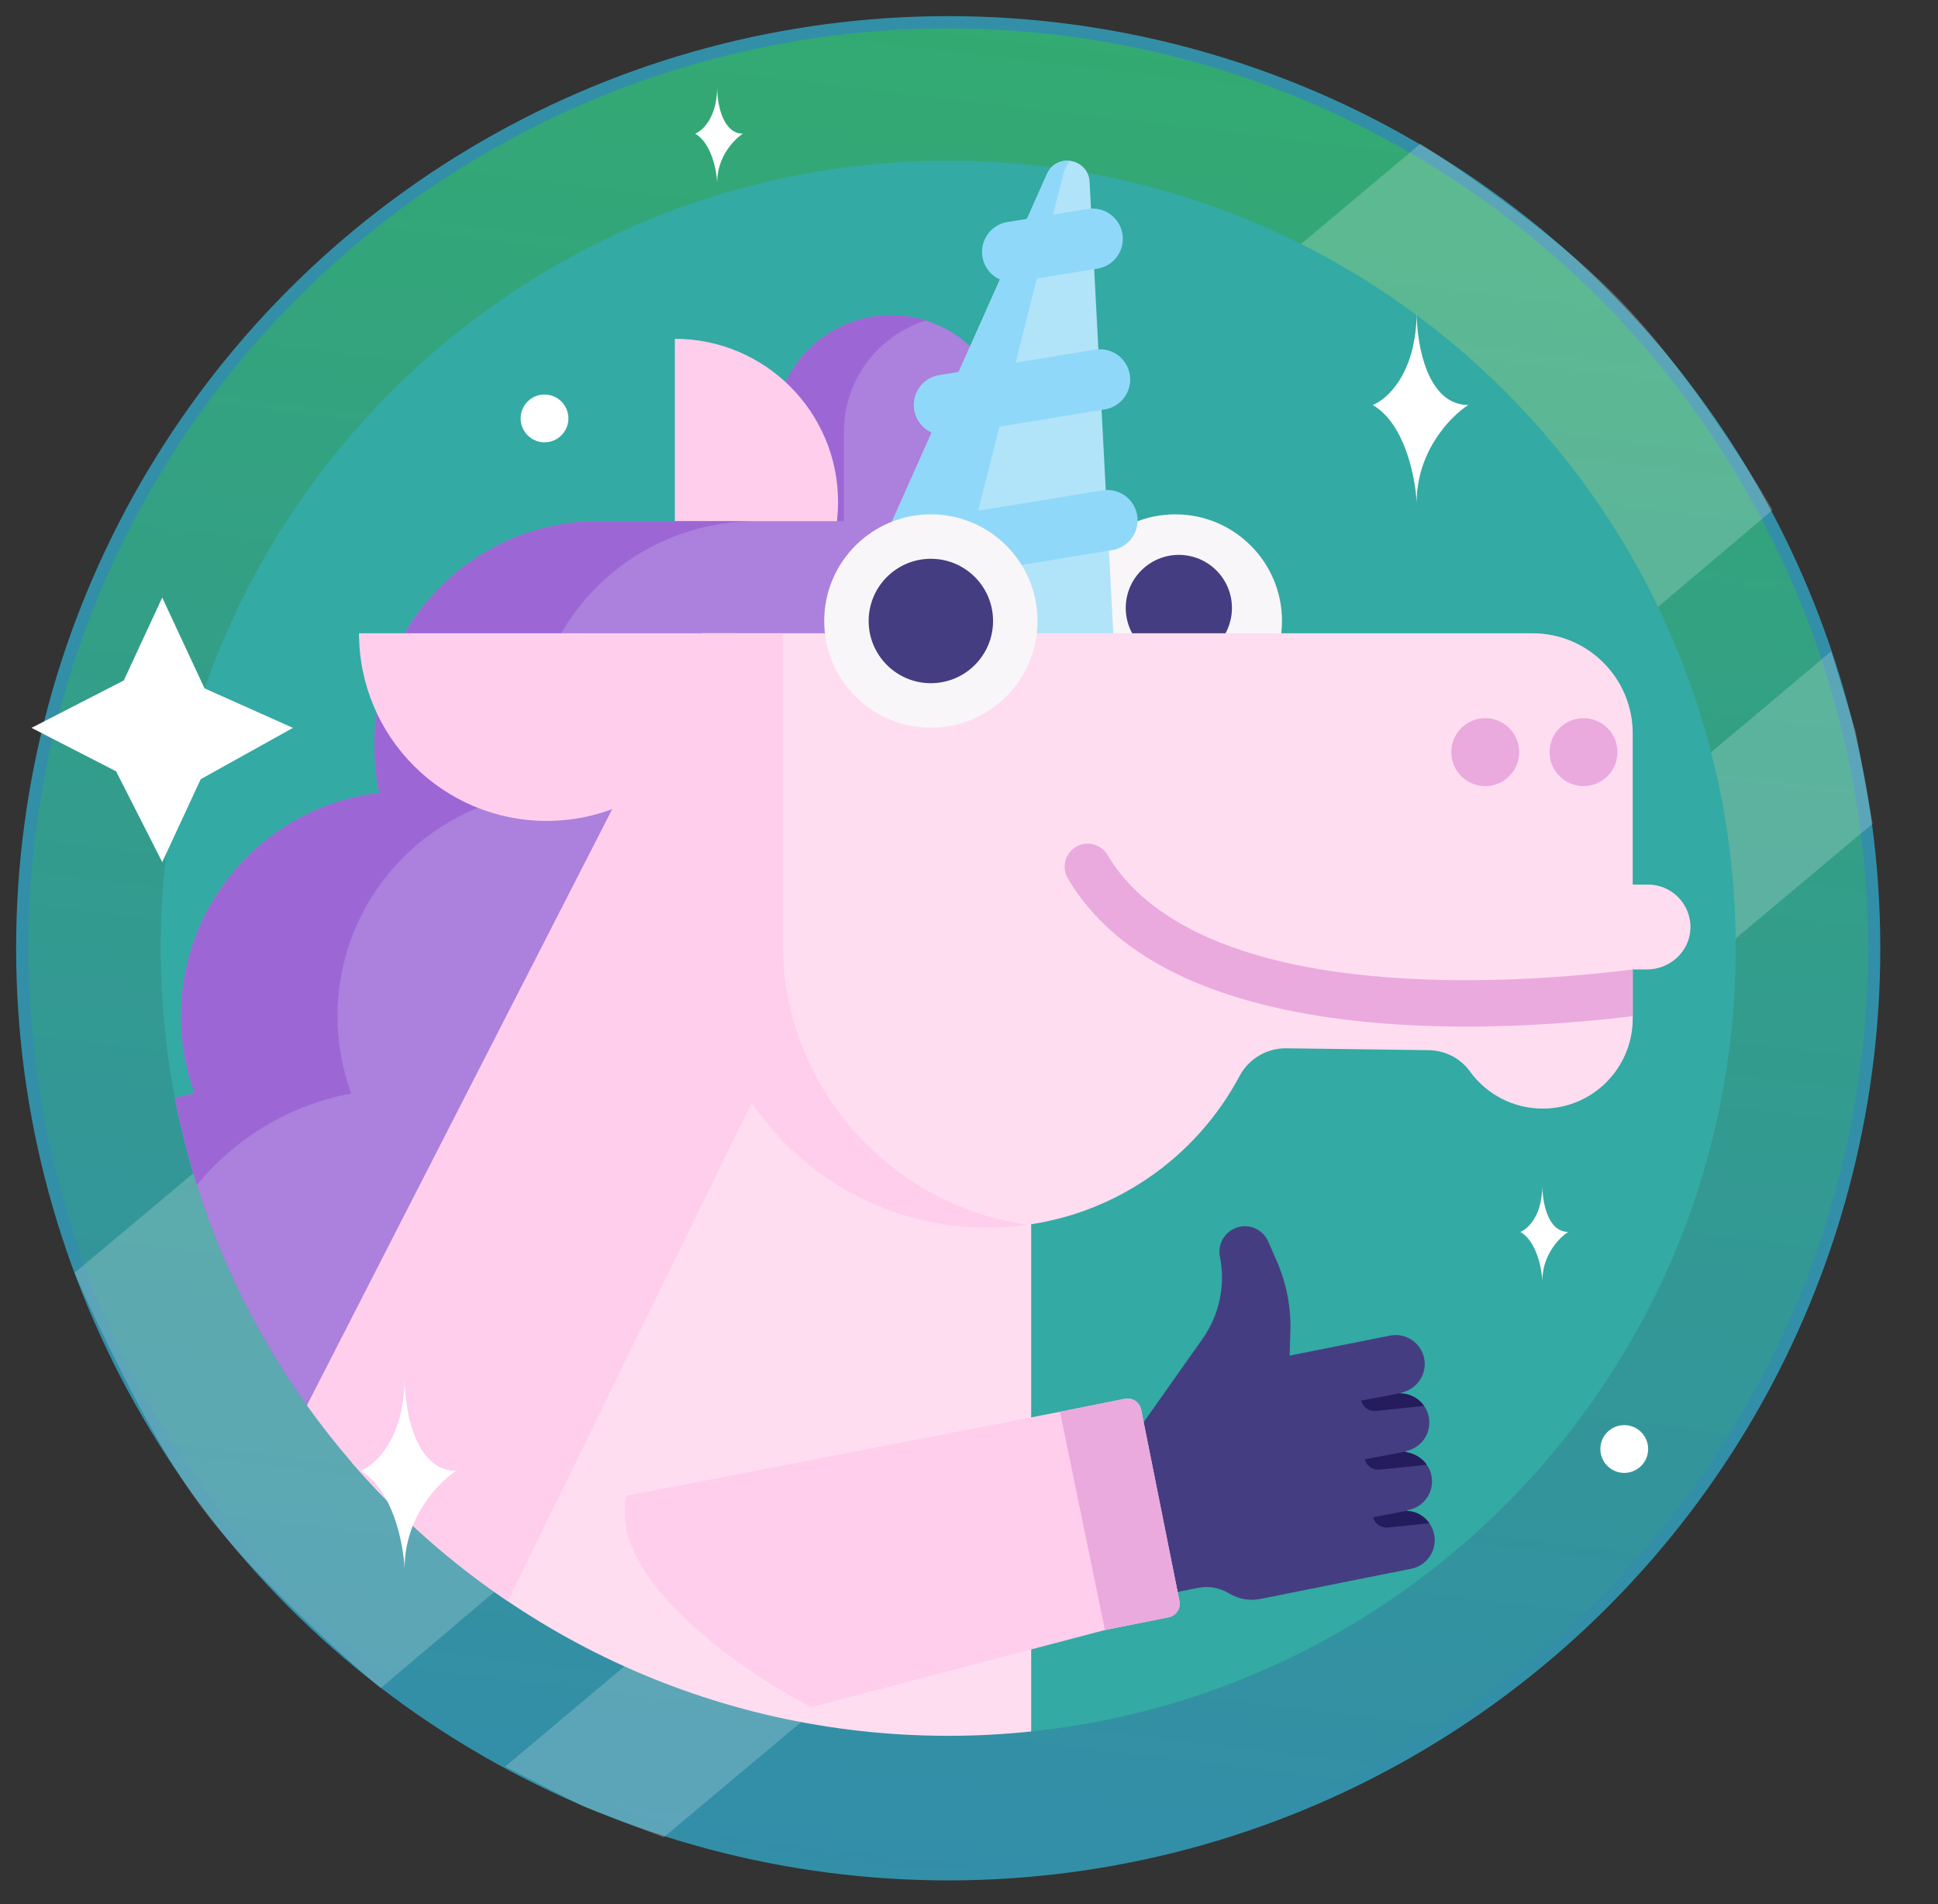 <svg width="630" height="619" viewBox="0 0 630 619" fill="none" xmlns="http://www.w3.org/2000/svg">
<rect x="0" y="0" width="630" height="619" fill="#333333" stroke="none"/>
<circle cx="308.242" cy="308.242" r="301" transform="rotate(-1 308.242 308.242)" fill="url(#paint0_linear)" stroke="#338FA8" stroke-width="4"/>
<path d="M461.742 46.742C461.742 46.742 503.742 73.242 528.242 99.242C552.742 125.242 576.242 165.742 576.242 165.742L123.742 548.742C123.742 548.742 83.742 515.242 64.242 488.242C44.742 461.242 24.242 413.742 24.242 413.742L461.742 46.742Z" fill="white" fill-opacity="0.2"/>
<path d="M595.242 211.742L603.242 237.742L608.742 267.742L215.742 597.242L189.742 587.242L164.242 574.242L595.242 211.742Z" fill="white" fill-opacity="0.2"/>
<path d="M564.242 308.242C564.242 407.712 507.512 493.932 424.632 536.312C413.022 542.252 400.902 547.322 388.352 551.452C382.342 553.432 376.222 555.192 370.022 556.732C358.7 559.542 347.077 561.596 335.213 562.838C326.349 563.766 317.351 494.254 308.242 494.254C222.264 494.254 154.759 471.641 99.759 456.834C69.843 414.938 52.242 363.644 52.242 308.242C52.242 166.862 166.862 52.242 308.242 52.242C449.622 52.242 564.242 166.862 564.242 308.242V308.242Z" fill="#33AAA3"/>
<path d="M382.078 236.525C401.224 236.525 416.745 221.004 416.745 201.858C416.745 182.712 401.224 167.191 382.078 167.191C362.932 167.191 347.411 182.712 347.411 201.858C347.411 221.004 362.932 236.525 382.078 236.525Z" fill="#F9F6F9"/>
<path d="M383.215 214.888C392.747 214.888 400.475 207.16 400.475 197.628C400.475 188.096 392.747 180.368 383.215 180.368C373.683 180.368 365.955 188.096 365.955 197.628C365.955 207.16 373.683 214.888 383.215 214.888Z" fill="#453D81"/>
<path d="M289.631 102.485C268.694 102.485 251.721 119.458 251.721 140.395V186.286H327.54V140.395C327.541 119.458 310.568 102.485 289.631 102.485V102.485Z" fill="#AC80DD"/>
<path d="M300.942 104.195C285.522 109.015 274.332 123.405 274.332 140.395V186.285H251.722V140.395C251.722 119.465 268.692 102.485 289.632 102.485C293.572 102.485 297.362 103.085 300.942 104.195V104.195Z" fill="#9D66D5"/>
<path d="M362.556 218.23L354.202 59.108C353.803 51.513 343.46 49.593 340.363 56.54L275.468 202.068L362.556 218.23Z" fill="#B1E4F9"/>
<path d="M348.292 52.37C347.48 52.219 346.33 53.887 345.423 57.48L307.38 207.991L275.468 202.068L340.356 56.539C341.907 53.066 345.275 51.81 348.292 52.37V52.37Z" fill="#90D8F9"/>
<path d="M282.897 191.057C278.932 190.321 275.67 187.175 274.984 182.966C274.111 177.605 277.749 172.551 283.11 171.677L358.396 159.408C363.759 158.534 368.811 162.173 369.685 167.534C370.559 172.895 366.92 177.949 361.559 178.823L286.273 191.092C285.121 191.279 283.983 191.258 282.897 191.057Z" fill="#90D8F9"/>
<path d="M305.091 141.307C301.127 140.571 297.865 137.425 297.179 133.217C296.305 127.856 299.942 122.801 305.303 121.927L355.987 113.661C361.347 112.787 366.402 116.424 367.277 121.785C368.151 127.146 364.514 132.201 359.153 133.075L308.469 141.341C307.316 141.529 306.177 141.508 305.091 141.307Z" fill="#90D8F9"/>
<path d="M327.276 91.554C323.311 90.818 320.049 87.671 319.363 83.462C318.49 78.101 322.128 73.047 327.489 72.174L353.593 67.922C358.953 67.047 364.008 70.687 364.881 76.048C365.754 81.409 362.116 86.463 356.755 87.336L330.651 91.588C329.499 91.776 328.361 91.755 327.276 91.554Z" fill="#90D8F9"/>
<path d="M219.376 110.134C248.682 110.134 272.44 133.892 272.44 163.198C272.44 192.504 248.682 216.262 219.376 216.262V110.134Z" fill="#FFCEEC"/>
<path d="M318.722 236.832H267.692C267.832 238.712 267.932 240.612 267.932 242.522C267.932 279.972 239.782 310.822 203.492 315.112C204.532 320.022 205.082 325.102 205.082 330.322C205.082 362.802 183.882 390.332 154.572 399.852C160.702 411.612 164.182 424.972 164.182 439.142C164.182 462.972 181.834 457.39 166.064 472.84C157.424 465.2 150.186 467.14 142.656 458.41C137.526 452.46 104.342 463.242 99.762 456.832C78.832 427.522 63.932 393.612 56.872 356.912C58.972 356.332 61.112 355.842 63.282 355.442C60.412 347.612 58.852 339.142 58.852 330.322C58.852 292.872 87.002 262.022 123.292 257.732C122.252 252.822 121.702 247.742 121.702 242.522C121.702 202.142 154.432 169.412 194.812 169.412H286.892C304.472 169.412 318.722 183.662 318.722 201.232V236.832Z" fill="#AC80DD"/>
<path d="M172.572 242.522C172.572 247.742 173.132 252.822 174.172 257.732C137.882 262.022 109.722 292.872 109.722 330.322C109.722 339.142 111.292 347.612 114.162 355.442C94.082 359.192 76.482 369.982 64.022 385.162C61.112 375.962 58.722 366.532 56.872 356.912C58.972 356.332 61.112 355.842 63.282 355.442C60.412 347.612 58.852 339.142 58.852 330.322C58.852 292.872 87.002 262.022 123.292 257.732C122.252 252.822 121.702 247.742 121.702 242.522C121.702 202.142 154.432 169.412 194.812 169.412H245.692C205.312 169.412 172.572 202.142 172.572 242.522V242.522Z" fill="#9D66D5"/>
<path d="M549.516 302.012C549.165 309.433 542.771 315.142 535.341 315.142H530.762V331.102C530.762 339.182 527.482 346.492 522.192 351.792C516.902 357.092 509.582 360.362 501.512 360.362C491.751 360.362 483.108 355.574 477.797 348.217C474.692 343.916 469.663 341.434 464.359 341.364C449.652 341.172 430.204 340.916 418.205 340.757C411.83 340.673 405.938 344.147 402.945 349.777C395.942 362.949 385.857 374.228 373.652 382.661C358.917 392.843 341.083 398.866 321.854 399.037C270.392 399.495 228.282 356.67 228.282 305.206V205.852H498.202C516.184 205.852 530.762 220.43 530.762 238.412V287.542H535.732C543.574 287.542 549.891 294.088 549.516 302.012V302.012Z" fill="#FFDDF1"/>
<path d="M335.212 356.272V562.832C326.352 563.762 317.352 564.242 308.242 564.242C230.732 564.242 161.272 529.792 114.332 475.372L228.292 205.852L335.212 356.272Z" fill="#FFDDF1"/>
<path d="M249.912 347.112L165.072 520.492C146.222 507.742 129.152 492.552 114.332 475.372C109.202 469.422 104.342 463.242 99.762 456.832L228.292 205.852L246.772 231.852L249.912 347.112Z" fill="#FFCEEC"/>
<path d="M116.71 205.848C116.71 239.535 144.019 266.844 177.706 266.844C211.393 266.844 238.702 239.535 238.702 205.848H116.71Z" fill="#FFCEEC"/>
<path d="M482.82 255.525C476.723 255.525 471.781 250.583 471.781 244.486C471.781 238.389 476.723 233.447 482.82 233.447C488.917 233.447 493.859 238.389 493.859 244.486C493.859 250.583 488.917 255.525 482.82 255.525Z" fill="#EAAADD"/>
<path d="M514.762 255.525C508.665 255.525 503.723 250.583 503.723 244.486C503.723 238.389 508.665 233.447 514.762 233.447C520.859 233.447 525.801 238.389 525.801 244.486C525.801 250.583 520.858 255.525 514.762 255.525Z" fill="#EAAADD"/>
<path d="M334.124 398.118C329.844 398.728 325.464 399.038 321.014 399.038C269.804 399.038 228.284 357.518 228.284 306.308V205.848H254.444V306.308C254.444 353.088 289.094 391.778 334.124 398.118V398.118Z" fill="#FFCEEC"/>
<path d="M302.6 236.525C321.746 236.525 337.267 221.004 337.267 201.858C337.267 182.712 321.746 167.191 302.6 167.191C283.454 167.191 267.933 182.712 267.933 201.858C267.933 221.004 283.454 236.525 302.6 236.525Z" fill="#F9F6F9"/>
<path d="M302.6 222.079C313.768 222.079 322.821 213.026 322.821 201.858C322.821 190.69 313.768 181.637 302.6 181.637C291.432 181.637 282.379 190.69 282.379 201.858C282.379 213.026 291.432 222.079 302.6 222.079Z" fill="#453D81"/>
<path d="M530.762 315.142V330.302C517.932 331.882 498.472 333.702 476.752 333.702C428.992 333.702 370.322 324.922 347.132 285.542C345.032 281.972 346.222 277.372 349.782 275.272C353.352 273.172 357.952 274.362 360.052 277.932C370.152 295.082 396.382 316.022 463.952 318.402C490.882 319.352 516.122 316.972 530.762 315.142V315.142Z" fill="#EAAADD"/>
<path d="M458.792 509.932L409.742 519.744C406.247 520.444 402.619 519.807 399.574 517.957C396.521 516.105 392.89 515.454 389.386 516.155L382.821 517.471L371.29 463L390.908 435.224C392.434 433.061 393.695 430.752 394.679 428.341C397.224 422.104 397.912 415.204 396.57 408.492C396.241 406.841 396.43 405.204 397.022 403.752C398.034 401.271 400.231 399.329 403.057 398.763C406.866 398.001 410.688 399.991 412.248 403.548L415.03 409.881C418.208 417.131 419.73 425.001 419.473 432.914L419.226 440.648L451.839 434.159C457.05 433.117 462.114 436.57 463.02 441.84C463.894 446.919 460.414 451.738 455.359 452.748C455.298 452.761 455.273 452.811 455.273 452.856C455.279 452.908 455.315 452.956 455.378 452.955C456.553 452.979 457.692 453.222 458.745 453.652C460.427 454.338 461.895 455.503 462.944 457.006C463.668 458.042 464.193 459.241 464.457 460.558C464.965 463.102 464.401 465.613 463.076 467.619C460.992 470.782 457.768 471.534 457.141 471.667C457.034 471.691 456.964 471.797 456.987 471.908C456.986 471.91 456.988 471.915 456.99 471.916C457.014 472.016 457.117 472.083 457.217 472.066C457.987 472.181 458.732 472.391 459.445 472.682C461.184 473.391 462.713 474.592 463.801 476.13C464.536 477.172 465.073 478.372 465.333 479.68C466.358 484.801 463.037 489.785 457.911 490.809C457.784 490.836 457.657 490.862 457.532 490.886C457.456 490.908 457.409 490.974 457.418 491.038C457.418 491.053 457.426 491.072 457.437 491.083C457.467 491.136 457.536 491.169 457.613 491.148C460.468 491.317 463.038 492.819 464.653 495.136C465.399 496.197 465.939 497.437 466.211 498.798C467.236 503.923 463.914 508.906 458.792 509.932V509.932Z" fill="#453D81"/>
<path d="M379.886 525.717L359.192 529.857L263.685 554.94C238.228 541.705 197.199 511.681 203.728 486.205L344.575 458.91L365.68 454.686C368.111 454.199 370.477 455.779 370.962 458.213L383.414 520.432C383.899 522.866 382.321 525.227 379.886 525.717Z" fill="#FFCEEC"/>
<path d="M379.886 525.717L359.192 529.857L344.575 458.91L365.68 454.686C368.111 454.199 370.477 455.779 370.963 458.213L383.414 520.431C383.899 522.866 382.321 525.227 379.886 525.717V525.717Z" fill="#EAAADD"/>
<path d="M462.945 457.005L447.289 458.637C445.069 458.867 443.016 457.436 442.468 455.277L455.273 452.856C455.279 452.908 455.315 452.956 455.378 452.955C456.553 452.979 457.692 453.223 458.745 453.652C460.428 454.339 461.895 455.503 462.945 457.005V457.005Z" fill="#241C5D"/>
<path d="M463.801 476.13L448.489 477.722C446.267 477.954 444.214 476.525 443.665 474.365L456.47 471.943L456.992 471.916C457.015 472.016 457.118 472.084 457.218 472.066C457.988 472.182 458.733 472.391 459.446 472.682C461.186 473.392 462.714 474.593 463.801 476.13Z" fill="#241C5D"/>
<path d="M464.654 495.137L451.166 496.541C448.948 496.77 446.896 495.342 446.344 493.18L457.437 491.083C457.468 491.137 457.537 491.169 457.613 491.147C460.468 491.317 463.038 492.819 464.654 495.137V495.137Z" fill="#241C5D"/>
<path d="M40.242 221.197L52.742 194.242L66.492 223.764L95.242 236.6L65.242 253.287L52.742 280.242L37.742 250.72L10.242 236.6L40.242 221.197Z" fill="white"/>
<path d="M460.522 101.578C460.522 101.465 460.523 101.353 460.523 101.242C460.523 101.354 460.523 101.466 460.522 101.578C460.532 111.818 463.875 131.648 477.313 131.648C471.717 135.196 460.523 146.509 460.523 163.385C460.137 155.34 456.741 137.729 446.242 131.648C450.976 129.822 460.416 121.255 460.522 101.578Z" fill="white"/>
<path d="M131.522 448.042C131.522 447.929 131.523 447.817 131.523 447.706C131.523 447.819 131.523 447.93 131.522 448.042C131.532 458.282 134.875 478.112 148.313 478.112C142.717 481.66 131.523 492.974 131.523 509.849C131.137 501.804 127.741 484.194 117.242 478.112C121.976 476.286 131.416 467.72 131.522 448.042Z" fill="white"/>
<path d="M233.132 28.41C233.132 28.353 233.132 28.297 233.133 28.242C233.133 28.298 233.132 28.354 233.132 28.41C233.137 33.53 234.809 43.445 241.528 43.445C238.729 45.219 233.133 50.876 233.133 59.313C232.94 55.291 231.241 46.486 225.992 43.445C228.359 42.532 233.079 38.249 233.132 28.41Z" fill="white"/>
<path d="M501.382 385.41C501.382 385.353 501.382 385.297 501.383 385.242C501.383 385.298 501.382 385.354 501.382 385.41C501.387 390.53 503.059 400.445 509.778 400.445C506.979 402.219 501.383 407.876 501.383 416.313C501.19 412.291 499.491 403.486 494.242 400.445C496.609 399.532 501.329 395.249 501.382 385.41Z" fill="white"/>
<circle cx="177.01" cy="136.01" r="7.768" fill="white"/>
<circle cx="528.01" cy="471.01" r="7.768" fill="white"/>
<defs>
<linearGradient id="paint0_linear" x1="349.742" y1="5.242" x2="266.742" y2="611.242" gradientUnits="userSpaceOnUse">
<stop stop-color="#33AA71"/>
<stop offset="1" stop-color="#338DAA"/>
</linearGradient>
</defs>
</svg>
